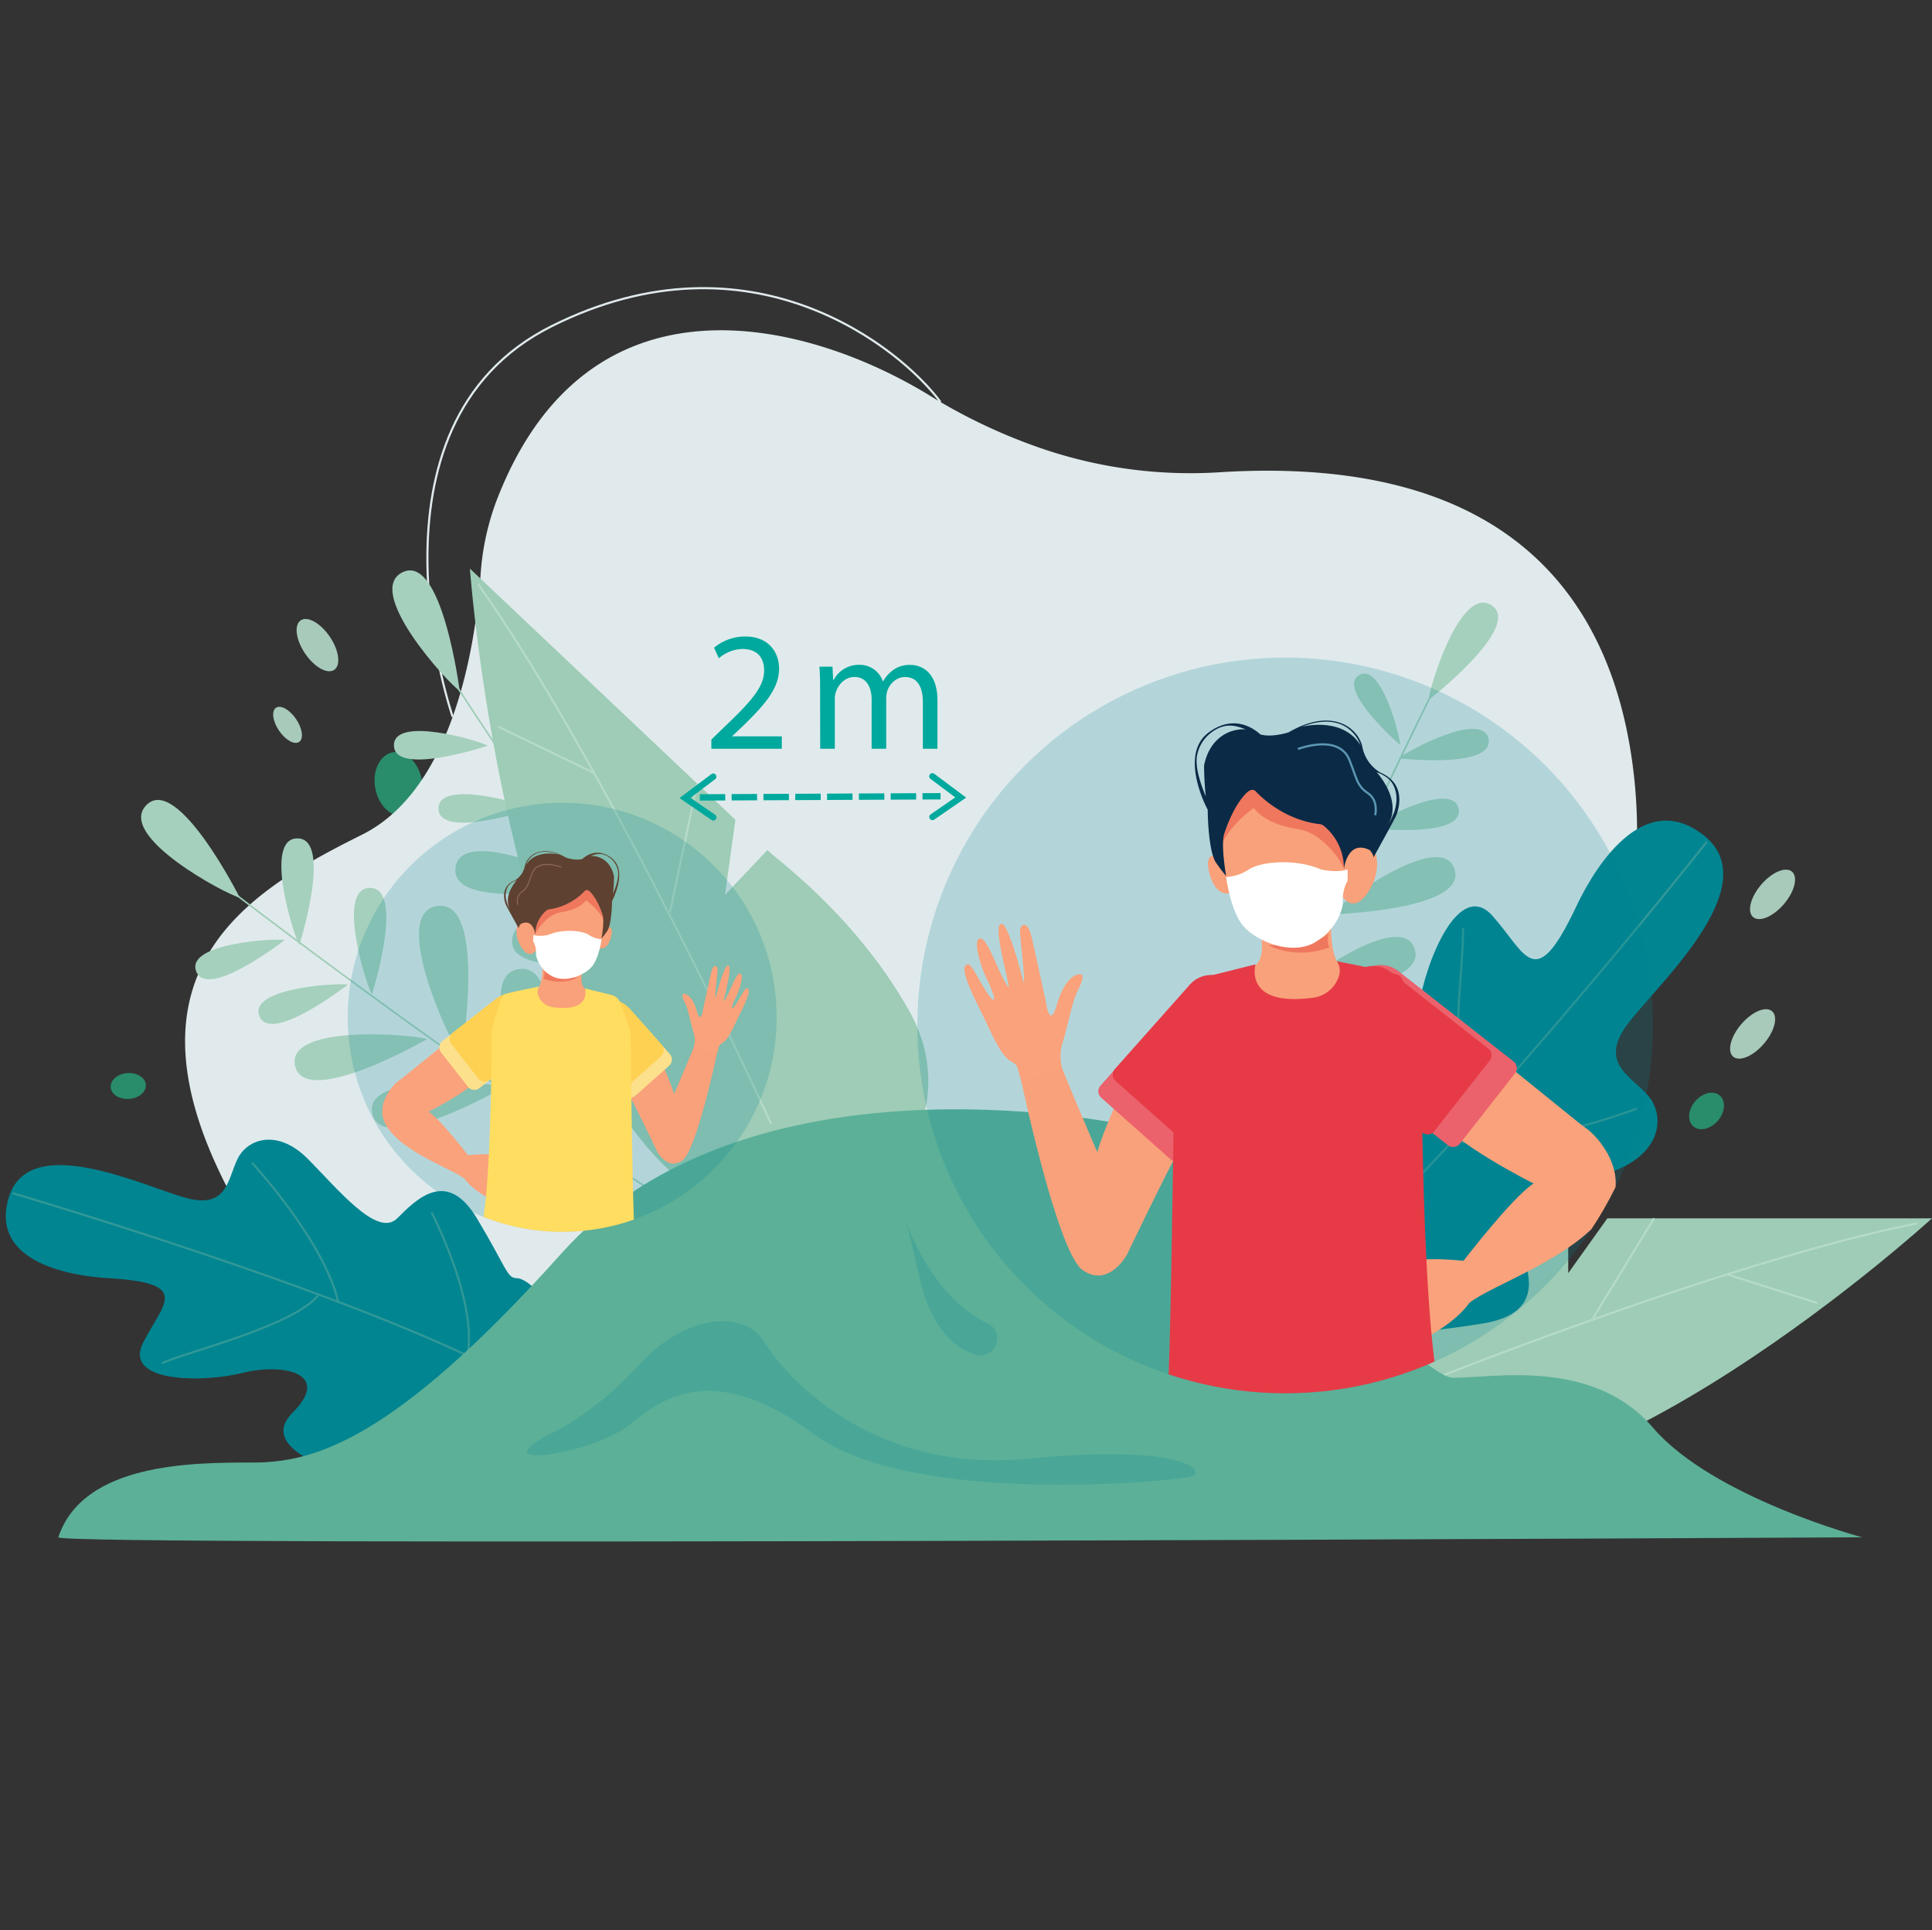 <svg xmlns="http://www.w3.org/2000/svg" xmlns:xlink="http://www.w3.org/1999/xlink" viewBox="0 0 911 910"><rect x="0" y="0" width="911" height="910" fill="#333333" stroke="none"/><defs><style>.cls-1,.cls-10,.cls-23,.cls-29,.cls-30,.cls-31,.cls-4,.cls-5,.cls-8{fill:none;}.cls-2{fill:#298c6a;}.cls-3{fill:#e0eaec;}.cls-4{stroke:#e0eaec;}.cls-10,.cls-23,.cls-29,.cls-30,.cls-31,.cls-4,.cls-5,.cls-8{stroke-miterlimit:10;}.cls-5{stroke:#9eccb6;stroke-width:0.75px;}.cls-10,.cls-29,.cls-31,.cls-5{stroke-linecap:round;}.cls-6{fill:#a5d0bd;}.cls-7{fill:#9eccb6;}.cls-8{stroke:#b6dac8;}.cls-13,.cls-9{fill:#018591;}.cls-10{stroke:#319897;}.cls-11{fill:#5cb098;}.cls-12{fill:#a8caba;}.cls-13{opacity:0.2;}.cls-14{clip-path:url(#clip-path);}.cls-15{fill:#faa27b;}.cls-16{fill:#f9a17b;}.cls-17{fill:#f9a17a;}.cls-18{fill:#ef775e;}.cls-19{fill:#eb626c;}.cls-20{fill:#e63b47;}.cls-21{fill:#fff;}.cls-22{fill:url(#Degradado_sin_nombre_13);}.cls-23{stroke:#5b97b3;}.cls-24{clip-path:url(#clip-path-2);}.cls-25{fill:#fce08c;}.cls-26{fill:#fed152;}.cls-27{fill:#ffdd61;}.cls-28{fill:#5e4131;}.cls-29{stroke:#8c6753;stroke-width:0.5px;}.cls-30,.cls-31{stroke:#00a99d;stroke-width:3px;}.cls-30{stroke-dasharray:12 3;}.cls-32{fill:#00a99d;}</style><clipPath id="clip-path"><circle class="cls-1" cx="605.99" cy="483.44" r="173.44"/></clipPath><linearGradient id="Degradado_sin_nombre_13" x1="563.37" y1="376.36" x2="659.85" y2="376.36" gradientUnits="userSpaceOnUse"><stop offset="0" stop-color="#0b2a46"/><stop offset="0.14" stop-color="#0b2a46"/><stop offset="1" stop-color="#0b2a46"/></linearGradient><clipPath id="clip-path-2"><circle class="cls-1" cx="265.09" cy="479.63" r="101.13"/></clipPath></defs><title>DistanciaSocial</title><g id="_Que_es_" data-name="¿Que es?"><ellipse class="cls-2" cx="187.93" cy="369.64" rx="11.16" ry="15.19" transform="translate(-64.68 40.79) rotate(-10.58)"/><path class="cls-3" d="M233.89,236.66a122.27,122.27,0,0,0-7.31,34.74c-2.21,30.29-12,100.19-55.75,122.05-56.4,28.2-131.59,70.5-42.3,202.08,71,104.65,332.27,117.16,509.54,18.6,89.37-49.69,143.63-146.62,132.41-248.25C762,289.19,718.12,213.57,574.74,222.67a216.59,216.59,0,0,1-85.44-11.89,263.1,263.1,0,0,1-50.6-24.11C380.88,151.09,276.75,123.93,233.89,236.66Z"/><path class="cls-4" d="M213.44,337.93s-47.31-137.16,46.68-184.15,164.6,10.38,183.34,35.74"/><path class="cls-5" d="M676,325.31S591.43,494.49,553.84,612"/><path class="cls-6" d="M673.67,330c0-4.95,14.86-54.49,29.72-44.58S673.67,330,673.67,330"/><path class="cls-6" d="M659.45,357.54c2.88-2.85,40-23.06,42.46-9s-42.46,9-42.46,9"/><path class="cls-6" d="M645.35,390.44c2.88-2.85,40-23.07,42.46-9s-42.46,9-42.46,9"/><path class="cls-6" d="M627.33,431.13c3.53-4.64,52.21-40.79,58.55-21.32s-58.55,21.32-58.55,21.32"/><path class="cls-6" d="M608.53,468.72c3.53-4.63,52.21-40.78,58.55-21.32s-58.55,21.32-58.55,21.32"/><path class="cls-6" d="M660.23,351.25c.12-3.57-9-39.64-19.52-32.85s19.52,32.85,19.52,32.85"/><path class="cls-6" d="M647.37,380c.12-3.57-9-39.64-19.52-32.85S647.37,380,647.37,380"/><path class="cls-6" d="M631.81,416c.89-5.05-4.8-58.14-21.18-50.61S631.81,416,631.81,416"/><path class="cls-6" d="M618.71,450.59c.89-5-4.79-58.13-21.17-50.61s21.17,50.61,21.17,50.61"/><path class="cls-5" d="M213.44,320.55S332,504.6,426.8,611.35"/><path class="cls-6" d="M216.74,325.66c-4.94-2.92-45.49-47-26.86-55.9s26.86,55.9,26.86,55.9"/><path class="cls-6" d="M235.76,356.07c-1.14-4.56.62-53.42,16.07-47.6s-16.07,47.6-16.07,47.6"/><path class="cls-6" d="M260.2,389.52c-1.14-4.56.62-53.42,16.06-47.6s-16.06,47.6-16.06,47.6"/><path class="cls-6" d="M290.08,431.46c-2.53-6.24-9.81-76,13.31-70.87s-13.31,70.87-13.31,70.87"/><path class="cls-6" d="M316.42,472.36c-2.53-6.24-9.8-76.05,13.32-70.87s-13.32,70.87-13.32,70.87"/><path class="cls-6" d="M230,351.58c-3.48-2.23-44.76-14.47-44.24.05s44.24-.05,44.24-.05"/><path class="cls-6" d="M251,381.36c-3.48-2.23-44.75-14.47-44.23.05s44.23-.05,44.23-.05"/><path class="cls-6" d="M277.63,418.07c-4.5-3.87-60.71-29.53-62.88-8.78s62.88,8.78,62.88,8.78"/><path class="cls-6" d="M304.37,451.53c-4.5-3.87-60.71-29.52-62.88-8.77s62.88,8.77,62.88,8.77"/><path class="cls-5" d="M108.26,419.48S281.57,553.24,406.64,622.11"/><path class="cls-6" d="M113.07,423.2c-5.62-1.11-58.57-29-44-43.69s44,43.69,44,43.69"/><path class="cls-6" d="M141.18,445.49c-2.6-3.91-17.3-50.55-.79-50.23s.79,50.23.79,50.23"/><path class="cls-6" d="M175.4,468.83c-2.6-3.91-17.3-50.55-.79-50.23s.79,50.23.79,50.23"/><path class="cls-6" d="M217.6,498.36c-4.48-5-34.7-68.39-11.18-71.25s11.18,71.25,11.18,71.25"/><path class="cls-6" d="M256.11,528.08c-4.48-5-34.69-68.38-11.17-71.24s11.17,71.24,11.17,71.24"/><path class="cls-6" d="M134.21,443.2c-4-.94-47,1.34-41.67,14.85s41.67-14.85,41.67-14.85"/><path class="cls-6" d="M164,464.22c-4-.94-47,1.34-41.67,14.85S164,464.22,164,464.22"/><path class="cls-6" d="M201.39,489.9c-5.54-2.14-67.1-7.5-62.2,12.77s62.2-12.77,62.2-12.77"/><path class="cls-6" d="M237.78,512.48c-5.53-2.14-67.09-7.5-62.19,12.78s62.19-12.78,62.19-12.78"/><path class="cls-7" d="M757.93,574.38l-18.46,25.85V574.38h-2.35c-36.09-3-65,1.21-87.54,8.32-55.34,17.44-55.24,95.81.16,113l2.79.85C746.52,724.77,911,574.38,911,574.38Z"/><path class="cls-8" d="M659.58,656.63S810,595.53,904,576.73"/><line class="cls-8" x1="779.92" y1="574.38" x2="751.22" y2="621.38"/><line class="cls-8" x1="856.96" y1="614.33" x2="814.36" y2="600.81"/><path class="cls-7" d="M346.75,386.47l-4.89,35.42,20-21.14,1.92,1.82C395.63,428,416,453.8,429,477.09c31.77,57.07-28.92,121.1-87.56,92.32-1-.47-1.95-1-2.93-1.45-98.7-49.64-116.94-299.89-116.94-299.89Z"/><path class="cls-8" d="M363.6,529.83S287.83,363.52,225.48,275.44"/><line class="cls-8" x1="328.76" y1="369.46" x2="315.89" y2="430.11"/><line class="cls-8" x1="234.85" y1="342.55" x2="280.15" y2="364.44"/><path class="cls-9" d="M51,602.58C40.5,602-5.41,597.88,4,565s65.8-4.69,84.59,0,18.8-9.39,23.5-18.79,18.8-14.1,32.9,0,32.89,37.59,42.29,28.19,23.5-23.49,37.6,0,14.1,28.2,18.8,28.2,14.1,9.4,14.1,14.1,18.79,70.49-89.29,79.89c0,0-49.35-11.75-30.55-30.55s-4.7-23.49-23.5-18.79-56.39,4.7-47-14.1S90.93,604.93,51,602.58Z"/><path class="cls-10" d="M6.34,562.64s159.79,47,230.28,84.59"/><path class="cls-10" d="M119.13,548.54S152.8,585,159.46,613.76"/><path class="cls-10" d="M76.83,642.53c9.4-4.7,62.36-17.4,73.48-32.2"/><path class="cls-10" d="M203.72,572s20.12,39,17.11,64.16"/><path class="cls-9" d="M743.21,427.46c5.12-10.87,29-57.83,59.92-33.83s-23.07,71.8-36.07,89.74,2,23.95,9.93,33,6.94,25.95-14,34.9-53.91,18.87-48,32.85S729.92,619,699,624s-35.92,2.94-37.93,7.92-16,11-21,9S557.28,630.71,593.4,512c0,0,33.5-47.34,45.43-19.39s26.93,5,30-16.91,19.06-61.83,35-43.85S723.68,468.83,743.21,427.46Z"/><path class="cls-10" d="M804.62,397.12s-118,149.48-187.93,208.24"/><path class="cls-10" d="M771.49,522.79s-53,20.18-86.39,15"/><path class="cls-10" d="M689.81,437.85c1,12-8.13,73.57,2.83,91.68"/><path class="cls-10" d="M710.49,602.52s-50,4.71-75.35-9.2"/><path class="cls-11" d="M27.49,724.77c-1.49,4.46,850.61,0,850.61,0s-70.49-18.8-98.69-51.7-75.19-23.49-94-23.49S582,541.49,539.74,532.09s-195-30.55-274.92,58.74-117.49,98.69-145.69,98.69S39.24,689.52,27.49,724.77Z"/><ellipse class="cls-12" cx="826.41" cy="487.44" rx="14.1" ry="7.05" transform="translate(-81.17 798.66) rotate(-49.46)"/><ellipse class="cls-12" cx="835.81" cy="421.65" rx="14.1" ry="7.05" transform="translate(-27.88 782.77) rotate(-49.46)"/><ellipse class="cls-12" cx="149.68" cy="304.16" rx="7.05" ry="14.1" transform="translate(-144.84 136.3) rotate(-34.12)"/><ellipse class="cls-12" cx="135.58" cy="341.76" rx="4.86" ry="9.73" transform="translate(-168.35 134.86) rotate(-34.12)"/><ellipse class="cls-2" cx="804.69" cy="523.76" rx="9.6" ry="7.05" transform="translate(-116.37 794.86) rotate(-49.46)"/><ellipse class="cls-2" cx="61.04" cy="510.62" rx="8.29" ry="6.09" transform="matrix(1, -0.07, 0.07, 1, -36.3, 5.66)"/><circle class="cls-13" cx="605.99" cy="483.44" r="173.44"/><g class="cls-14"><path class="cls-15" d="M701.43,494.58l41.66,33.65c1.68,1.36,3.38,2.67,5.13,3.92,5.51,3.94,20,20.59,10.5,37.08-13.28,22.94-55.56,36.46-66,45.14,0,0-4.2,7-17.73,14.79,0,0-4.84,6.05-8.32-25.2l-.86-9.55s6.94-1.74,24.3,0c0,0,22.57-29.52,33-36.46,0,0-38.2-19.1-45.14-31.25Z"/><path class="cls-16" d="M529.26,513.28c-3.87,8.68-9.64,22.14-11.86,29.91,0,0-15.63-36.46-17.36-41.66l-19.1,5.2s17.36,83.34,29.51,92,20.84-7,20.84-7,20.83-43.4,24.3-48.61c3-4.46,12.33-40.81-9.11-41.27A18.72,18.72,0,0,0,529.26,513.28Z"/><path class="cls-17" d="M634.59,403.44s5.2-10.42,13.88-1.74c0,0,3.48,8.68-3.47,19.1s-12.15,1.73-12.15,1.73,0,7-5.21,15.63c0,0,0,15.62,5.21,17.36,0,0,3.47,17.36-26,17.36,0,0-19.1-1.74-15.63-17.36,0,0,5.21-1.74,3.48-13.89,0,0-12.16-3.47-13.89-20.83,0,0-6.95,3.47-10.42-8.68s5.21-8.68,5.21-6.95c0,0-5.21-38.19,20.83-34.72S629.38,367,634.59,403.44Z"/><path class="cls-18" d="M591.18,380.87s4.49,7.48,20.41,9.94A23.08,23.08,0,0,1,622,395.27c3.73,2.81,9,8.06,11.69,14.24,0,0,3.47-8.68-7.81-21.7-12.09-13.95-10.42,0-33-20.83,0,0-19.1,1.73-17.36,33C575.56,400,577.29,391.28,591.18,380.87Z"/><path class="cls-18" d="M626.43,440.16s-5.29,6.41-28.29,5.38c0,0,11.61,7.22,28.7,1.17C626.84,446.71,625.49,444.37,626.43,440.16Z"/><path class="cls-19" d="M646.25,452.71h42.18a4,4,0,0,1,4,4v69a13.5,13.5,0,0,1-13.5,13.5H655.77a13.5,13.5,0,0,1-13.5-13.5v-69a4,4,0,0,1,4-4Z" transform="translate(1469.47 277.09) rotate(128.12)"/><path class="cls-20" d="M641.84,454.56H684a4,4,0,0,1,4,4V516.7a13.5,13.5,0,0,1-13.5,13.5H651.37a13.5,13.5,0,0,1-13.5-13.5V458.53a4,4,0,0,1,4-4Z" transform="matrix(-0.62, 0.79, -0.79, -0.62, 1459.52, 274.75)"/><path class="cls-19" d="M550.16,461.32h24.67a13.5,13.5,0,0,1,13.5,13.5v63.41a4,4,0,0,1-4,4H540.64a4,4,0,0,1-4-4V474.81a13.5,13.5,0,0,1,13.5-13.5Z" transform="translate(475.2 -246.94) rotate(41.62)"/><path class="cls-20" d="M553.61,462.35h24.67a13.5,13.5,0,0,1,13.5,13.5V529.1a4,4,0,0,1-4,4H544.08a4,4,0,0,1-4-4V475.85a13.5,13.5,0,0,1,13.5-13.5Z" transform="translate(473.39 -250.25) rotate(41.62)"/><path class="cls-20" d="M630.38,453.18s25.91,4.94,29.38,6.68,10.42,29.51,10.42,29.51,0,130.22,8.68,166.67c0,0,10.41,10.42-85.07,10.42,0,0-45.14,0-43.41-8.68,1.7-8.48,3.4-159.46,3.47-166.42a1.63,1.63,0,0,1,.09-.49l8.45-23.95a10.54,10.54,0,0,1,7.37-6.7l22.29-5.57s-6,20.15,27,15.73a14.68,14.68,0,0,0,12.3-10.26A7.89,7.89,0,0,0,630.38,453.18Z"/><path class="cls-21" d="M635.45,415.24s-2.71,3.86-2.25,10.89c0,0-1.2,11-12.9,18s-29.44-1-34.9-8.66-7.24-22-7.24-22a21.32,21.32,0,0,0,10.74-3.58c5.38-3.58,21.49-5.37,34,0,0,0,7.16,1.79,12.53,0Z"/><path class="cls-15" d="M507,459.86s-5.21,1.73-8.68,13.89-5.21-1.74-5.21-1.74-5.61-25.92-6.94-31.25c-1.74-6.94-5.21-5.21-5.21-1.73,0,1.79,1.29,13.3,1.74,19.09.42,5.42,0,5.21,0,5.21s-6.95-27.78-10.42-27.78,0,13.89,3.47,29.52c0,0,0,1.73-3.47-5.21-3.19-6.37-7.39-18.37-10.42-17.36-2.42.8-.88,8.14,1.58,14.63.59,1.57,1.24,3.09,1.9,4.46a60.78,60.78,0,0,1,3.47,8.69s.17,2.3-1.74,0c-3.73-4.5-8.68-15.63-10.42-15.63-3.88,0-1.73,6.94,5.21,20.83,6.37,12.74,9.82,22.55,15.7,25.43a4.1,4.1,0,0,1,2.21,2.51l1.84,6.37,19.11-6.48s-1.53-6.12.21-11.33,4.74-19.92,6.94-24.31C509.59,464.2,513.06,457.25,507,459.86Z"/><path class="cls-22" d="M569.48,381.76c0,.56.06,17.45,3.47,24.28a69.67,69.67,0,0,0,5.21,6.94s-2.6-14.75-.87-20,5.21-13.89,10.42-19.1c2.75-2.74,4.34-.87,4.34-.87s11.74,13.42,30.27,15.53a3.65,3.65,0,0,1,1.87.77,26.13,26.13,0,0,1,9.53,20.16s1.73-13.89,12.15-8.68c0,0,1.74,1.74,1.74,3.47,0,0,8.68-15.62,10.41-19.09s5.21-15.63-6.94-20.84a18,18,0,0,1-8.68-12.15c-1.74-8.68-13.89-19.1-34.72-6.94,0,0-7.92,2.63-13.4,1-3-2.79-12.6-9.73-24.45-.84-3.85,2.89-6,7.14-6.39,12.65C562.82,366.71,566.82,376.69,569.48,381.76Zm79.68-17.68c5.39,2,7.3,4.51,8.36,7.25,3.33,8.56-3,17.35-3,17.35C661.48,377.32,649.16,364.08,649.16,364.08Zm-35.41-21.41c22.57-8.68,27.78,8.68,27.78,8.68C632.85,337.46,613.75,342.67,613.75,342.67Zm-46,18.23s0,7.29.81,14.61c-2-5-4.7-12.21-4.29-18.08a17.62,17.62,0,0,1,7-12.15c6.64-5,12-3,16.16-1.4C580.59,343.32,570.46,347.32,567.75,360.9Z"/><path class="cls-23" d="M612,353.09c10.41-3.47,20.83-3.47,24.3,5.21s3.47,12.15,8.68,15.62,3.47,10.42,3.47,10.42"/></g><circle class="cls-13" cx="265.09" cy="479.63" r="101.13"/><g class="cls-24"><path class="cls-15" d="M214.28,488.42l-23.45,18.94c-.94.77-1.9,1.5-2.89,2.21-3.1,2.22-11.28,11.59-5.91,20.87,7.48,12.91,31.27,20.52,37.13,25.4,0,0,2.37,3.95,10,8.33,0,0,2.73,3.4,4.68-14.19l.49-5.37s-3.91-1-13.68,0c0,0-12.7-16.61-18.57-20.52,0,0,21.5-10.75,25.41-17.59Z"/><path class="cls-16" d="M311.17,499c2.18,4.89,5.43,12.46,6.68,16.83,0,0,8.79-20.52,9.77-23.45l10.75,2.93s-9.77,46.9-16.61,51.79S310,543.14,310,543.14s-11.72-24.43-13.68-27.36c-1.67-2.51-6.94-23,5.13-23.23A10.55,10.55,0,0,1,311.17,499Z"/><path class="cls-17" d="M251.9,437.13s-2.94-5.86-7.82-1c0,0-2,4.89,1.95,10.75s6.84,1,6.84,1a18.84,18.84,0,0,0,2.93,8.79s0,8.79-2.93,9.77c0,0-2,9.77,14.66,9.77,0,0,10.75-1,8.79-9.77,0,0-2.93-1-1.95-7.82,0,0,6.84-1.95,7.82-11.72,0,0,3.9,2,5.86-4.89s-2.93-4.88-2.93-3.91c0,0,2.93-21.49-11.73-19.54S254.83,416.61,251.9,437.13Z"/><path class="cls-18" d="M276.32,424.43s-2.52,4.21-11.48,5.59a13.09,13.09,0,0,0-5.88,2.51,21.58,21.58,0,0,0-6.58,8s-1.95-4.89,4.4-12.22c6.8-7.85,5.86,0,18.57-11.72,0,0,10.74,1,9.77,18.56C285.12,435.17,284.14,430.29,276.32,424.43Z"/><path class="cls-18" d="M256.48,457.8s3,3.61,15.93,3c0,0-6.53,4.07-16.15.66A5.45,5.45,0,0,0,256.48,457.8Z"/><path class="cls-25" d="M232.33,464.86h2.27a13,13,0,0,1,13,13v31.9a3.82,3.82,0,0,1-3.82,3.82H223.18a3.82,3.82,0,0,1-3.82-3.82v-31.9A13,13,0,0,1,232.33,464.86Z" transform="translate(474.23 3.55) rotate(51.88)"/><path class="cls-26" d="M234.81,465.9h2.27a13,13,0,0,1,13,13v25.78a3.82,3.82,0,0,1-3.82,3.82H225.66a3.82,3.82,0,0,1-3.82-3.82V478.87a13,13,0,0,1,13-13Z" transform="translate(473.59 0.83) rotate(51.88)"/><path class="cls-25" d="M281.87,469.7h21.2a3.94,3.94,0,0,1,3.94,3.94v28.21a13.37,13.37,0,0,1-13.37,13.37H291.3a13.37,13.37,0,0,1-13.37-13.37V473.64a3.94,3.94,0,0,1,3.94-3.94Z" transform="translate(838.18 666.39) rotate(138.38)"/><path class="cls-26" d="M279.93,470.29h21.2a3.94,3.94,0,0,1,3.94,3.94v22.49a13.37,13.37,0,0,1-13.37,13.37h-2.34A13.37,13.37,0,0,1,276,496.72V474.22a3.94,3.94,0,0,1,3.94-3.94Z" transform="translate(833.28 663.7) rotate(138.38)"/><path class="cls-27" d="M254.26,465.12s-14.58,2.79-16.53,3.76-5.86,16.61-5.86,16.61,0,73.29-4.89,93.8c0,0-5.86,5.87,47.88,5.87,0,0,25.4,0,24.42-4.89s-1.91-89.74-1.95-93.66a.87.87,0,0,0-.05-.28l-4.75-13.47a5.92,5.92,0,0,0-4.15-3.77L275.83,466s3.41,11.34-15.16,8.85a8.24,8.24,0,0,1-6.92-5.77A4.45,4.45,0,0,1,254.26,465.12Z"/><path class="cls-21" d="M251.41,443.77a10.13,10.13,0,0,1,1.26,6.13A14.66,14.66,0,0,0,259.94,460c6.58,3.91,16.57-.55,19.63-4.87s4.08-12.38,4.08-12.38a12,12,0,0,1-6-2c-3-2-12.09-3-19.14,0,0,0-4,1-7,0Z"/><path class="cls-15" d="M323.71,468.88s2.93,1,4.89,7.82,2.93-1,2.93-1,3.16-14.59,3.91-17.59c1-3.9,2.93-2.93,2.93-1,0,1-.73,7.48-1,10.75-.24,3,0,2.93,0,2.93s3.91-15.64,5.86-15.64,0,7.82-1.95,16.61c0,0,0,1,1.95-2.93,1.8-3.58,4.16-10.34,5.87-9.77,1.36.46.49,4.58-.89,8.24-.33.88-.7,1.74-1.07,2.51a33.75,33.75,0,0,0-2,4.89s-.1,1.29,1,0c2.1-2.54,4.89-8.8,5.87-8.8,2.18,0,1,3.91-2.93,11.73-3.59,7.16-5.53,12.68-8.84,14.31A2.31,2.31,0,0,0,339,493.4L338,497l-10.75-3.64a13.14,13.14,0,0,0-.12-6.38c-1-2.93-2.67-11.21-3.91-13.68C322.25,471.33,320.29,467.42,323.71,468.88Z"/><path class="cls-28" d="M291.94,411.61a9.27,9.27,0,0,0-3.6-7.12c-6.67-5-12-1.09-13.76.48-3.09.91-7.54-.57-7.54-.57-11.72-6.84-18.56-1-19.54,3.9a10.15,10.15,0,0,1-4.89,6.84c-6.84,2.93-4.88,9.77-3.91,11.73s5.87,10.75,5.87,10.75a3.43,3.43,0,0,1,1-2c5.87-2.93,6.84,4.89,6.84,4.89a14.69,14.69,0,0,1,5.37-11.35,2,2,0,0,1,1.05-.43,29,29,0,0,0,17-8.74s.9-1.06,2.45.49c2.93,2.93,4.88,7.81,5.86,10.75s-.49,11.23-.49,11.23a38.73,38.73,0,0,0,2.93-3.91c1.92-3.84,2-13.34,2-13.66C290,422.08,292.28,416.46,291.94,411.61Zm-51.28,17.21s-3.55-4.94-1.67-9.76c.6-1.55,1.67-2.94,4.7-4.08C243.69,415,236.76,422.43,240.66,428.82Zm7.33-21s2.93-9.78,15.63-4.89C263.62,402.93,252.87,400,248,407.82Zm30.47-4.21c2.32-.92,5.36-2,9.1.79a9.88,9.88,0,0,1,3.91,6.83c.23,3.31-1.3,7.39-2.41,10.18.45-4.12.45-8.22.45-8.22C288,405.55,282.28,403.3,278.46,403.61Z"/><path class="cls-29" d="M264.6,408.79c-5.86-2-11.73-2-13.68,2.93s-2,6.84-4.89,8.8-1.95,5.86-1.95,5.86"/></g><line class="cls-30" x1="329.99" y1="375.94" x2="443.5" y2="375.4"/><polyline class="cls-31" points="336.31 366.17 322.99 376.19 336.34 385.34"/><polyline class="cls-31" points="439.65 366 453 375.98 439.68 385.17"/><path class="cls-32" d="M335.43,353v-4.32l5.52-5.36c13.29-12.64,19.29-19.36,19.37-27.2,0-5.28-2.56-10.16-10.32-10.16a17.76,17.76,0,0,0-11.05,4.4l-2.24-5a22.85,22.85,0,0,1,14.73-5.28c11.2,0,15.92,7.68,15.92,15.12,0,9.6-7,17.36-17.92,27.92L345.28,347v.16h23.36V353Z"/><path class="cls-32" d="M386.71,324.79c0-4-.08-7.28-.32-10.48h6.16l.32,6.24h.24a13.35,13.35,0,0,1,12.17-7.12,11.45,11.45,0,0,1,11,7.76h.16a16,16,0,0,1,4.32-5,13.21,13.21,0,0,1,8.56-2.72c5.12,0,12.72,3.36,12.72,16.8V353h-6.88V331.11c0-7.44-2.72-11.92-8.4-11.92-4,0-7.12,3-8.32,6.4a11.59,11.59,0,0,0-.56,3.52V353H411v-23.2c0-6.16-2.72-10.64-8.08-10.64-4.4,0-7.61,3.52-8.73,7a9.7,9.7,0,0,0-.55,3.44V353h-6.89Z"/><path class="cls-13" d="M258.19,676.63s21-8.85,43.17-33.21,49.82-26,59.23-10.52,49.82,62,124,54.8,84.14,6.09,77.5,8.31S430.35,710.65,383.85,676.2s-70.86-17.83-86.92-4.55S226.64,693.79,258.19,676.63Z"/><path class="cls-13" d="M465.68,623.87c8.88,4.21,3.56,17.69-5.82,14.77-11.43-3.55-21.6-14.36-26.84-38.43C420.68,543.63,428,606,465.68,623.87Z"/></g></svg>